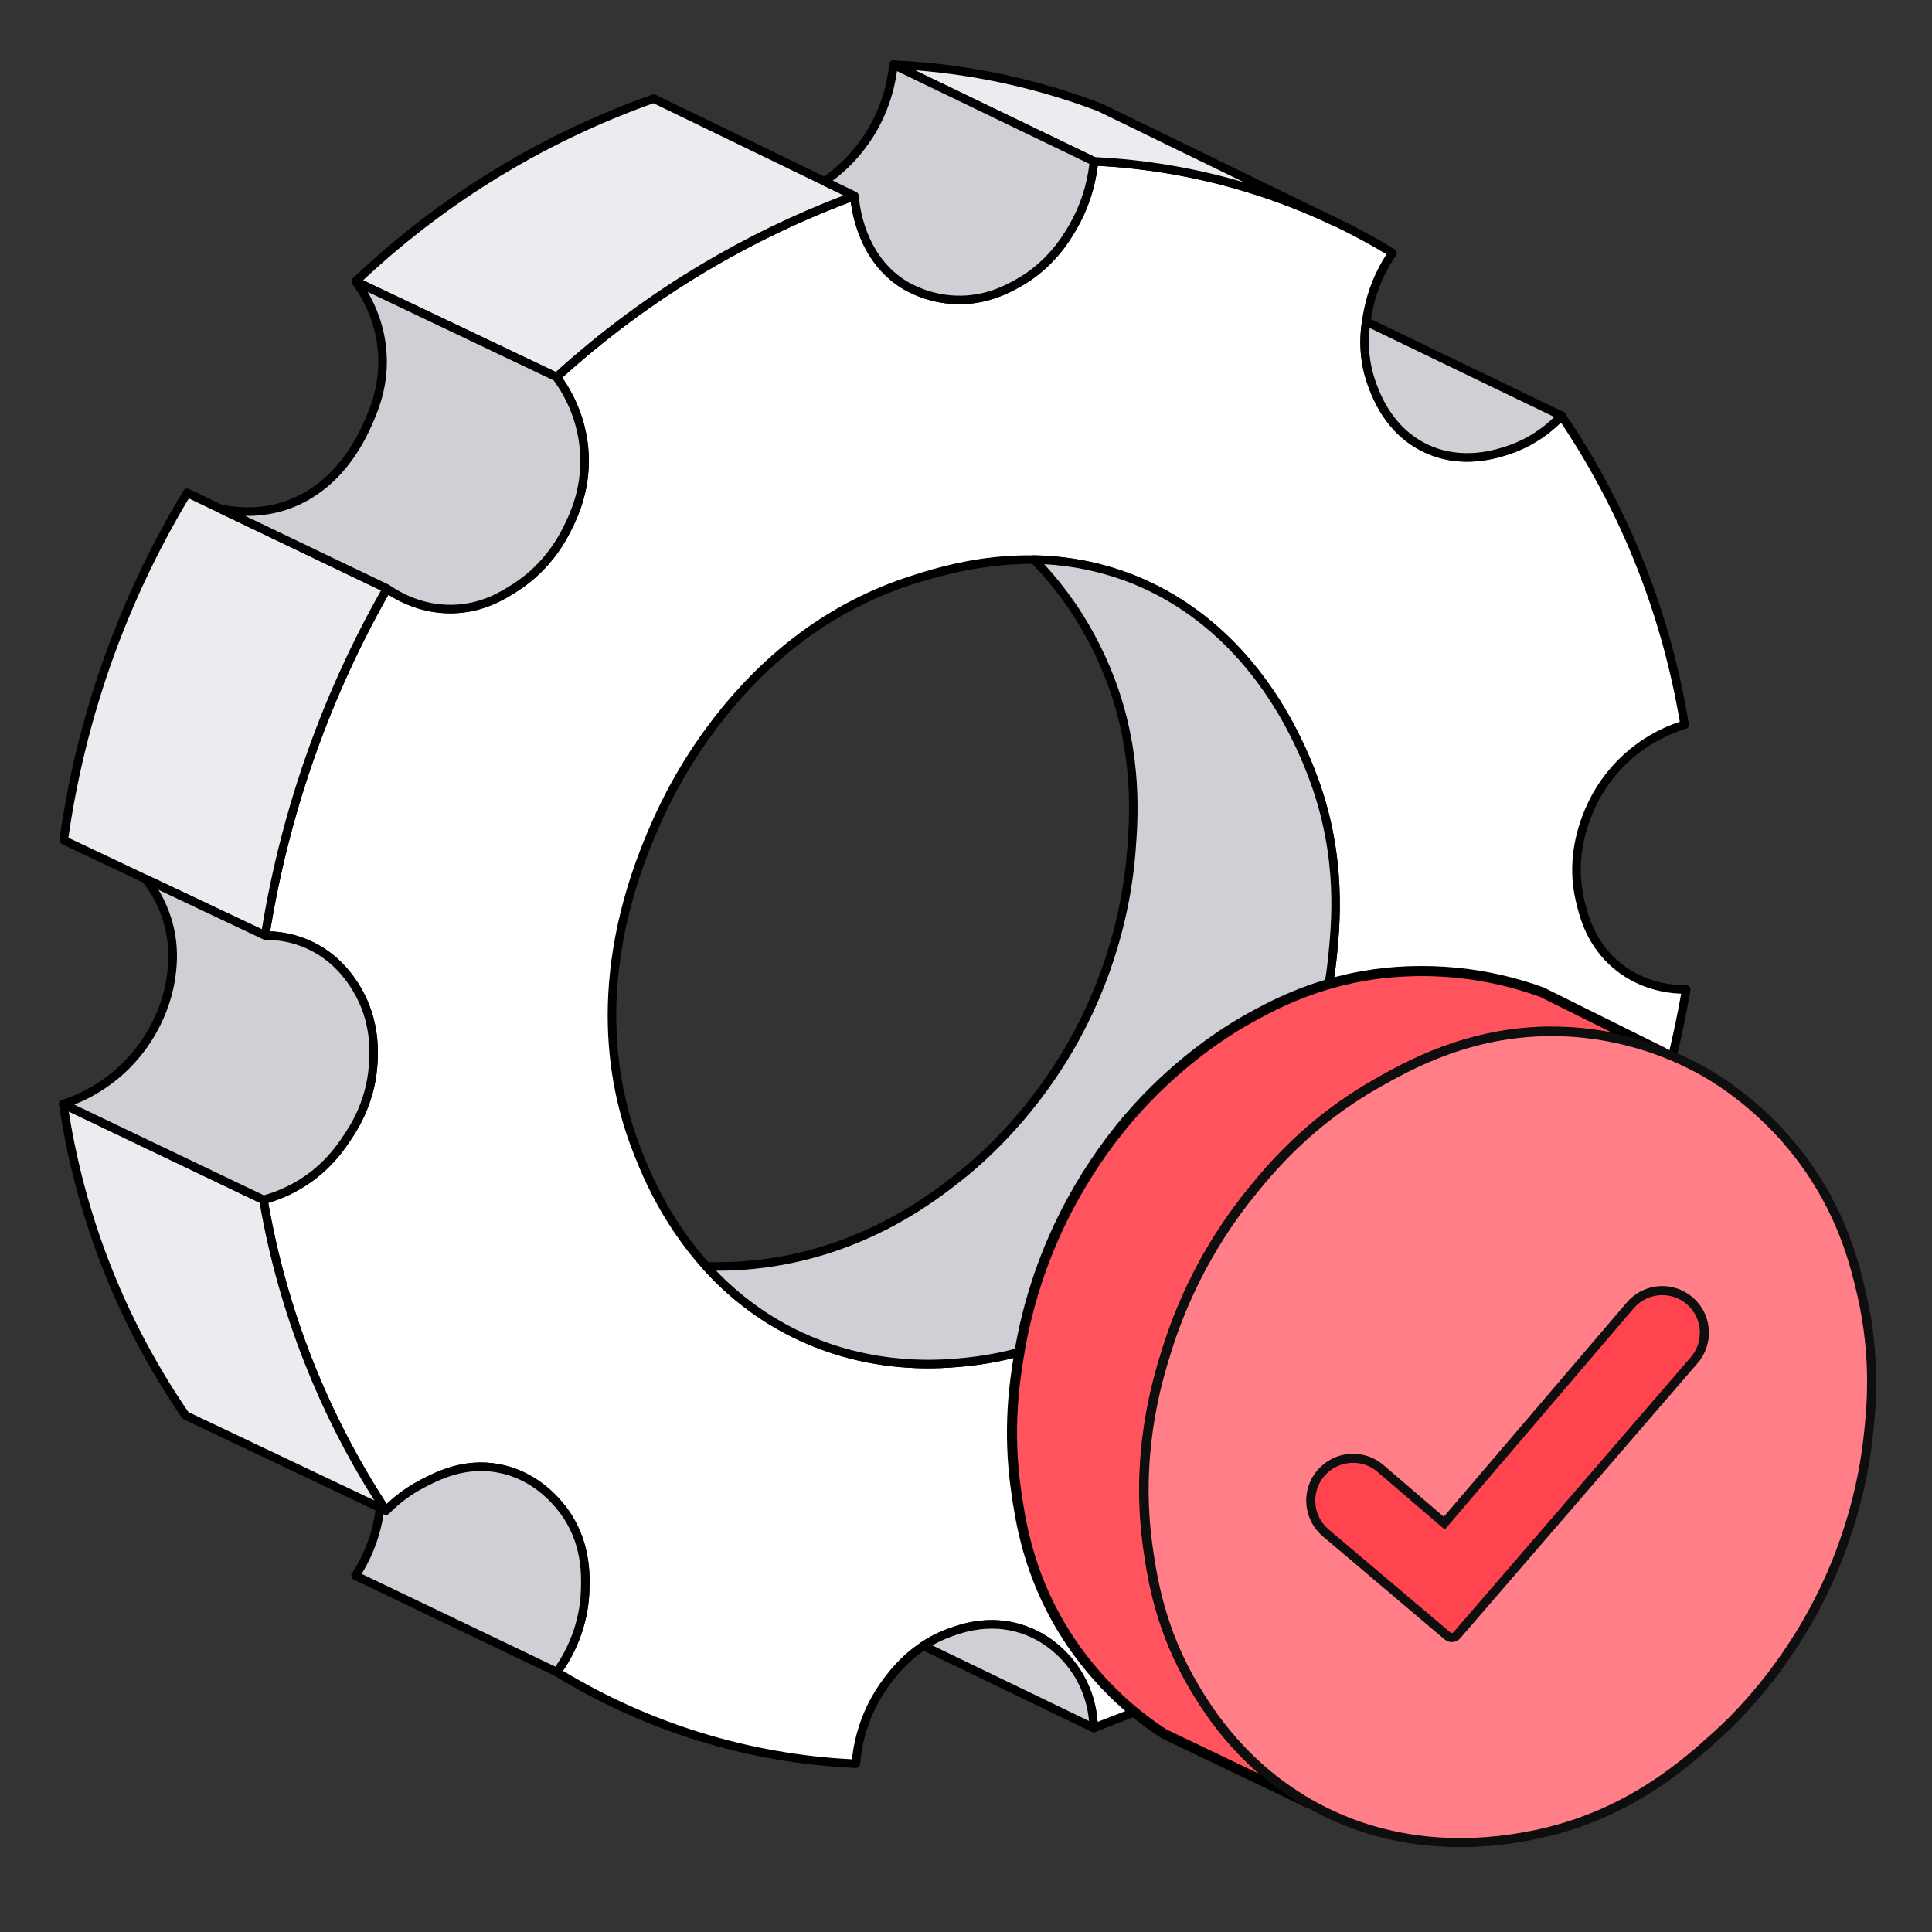 <svg width="128" height="128" viewBox="0 0 128 128" fill="none" xmlns="http://www.w3.org/2000/svg">
<rect x="0" y="0" width="128" height="128" fill="#333333" stroke="none"/>
<g id="illustration / deriv / light / settings-success">
<g id="vector">
<g id="Group 2414">
<g id="Group">
<path id="Vector" d="M20.063 78.345C21.631 77.345 22.477 76.14 22.876 75.561C23.399 74.8 24.515 73.133 24.713 70.682C24.784 69.802 24.93 67.625 23.594 65.458C23.246 64.893 22.299 63.402 20.38 62.559C19.235 62.057 18.196 61.98 17.566 61.985C18.112 58.522 19.043 54.367 20.667 49.815C22.195 45.528 23.973 41.91 25.64 38.995C26.219 39.403 27.782 40.384 29.945 40.352C31.945 40.322 33.33 39.442 34.099 38.953C36.355 37.52 37.342 35.53 37.694 34.799C38.046 34.066 38.796 32.457 38.728 30.257C38.645 27.607 37.424 25.727 36.877 24.983C39.359 22.719 42.611 20.133 46.693 17.708C50.313 15.556 53.718 14.047 56.616 12.979C56.645 13.435 56.937 16.955 59.816 18.805C60.068 18.966 61.394 19.794 63.304 19.867C65.252 19.942 66.663 19.191 67.395 18.791C69.572 17.597 70.629 15.826 71.084 15.046C72.069 13.347 72.378 11.729 72.482 10.691C75.1 10.814 78.472 11.219 82.256 12.327C86.503 13.572 89.865 15.295 92.265 16.761C91.757 17.501 91.005 18.798 90.651 20.572C90.477 21.443 90.156 23.159 90.803 25.157C91.036 25.88 91.89 28.525 94.548 29.742C96.925 30.833 99.196 30.069 99.972 29.808C101.746 29.211 102.894 28.15 103.46 27.547C105.178 30.076 107.136 33.448 108.777 37.643C110.31 41.564 111.147 45.132 111.618 48.019C110.844 48.255 109.699 48.706 108.518 49.59C106.499 51.102 105.599 52.975 105.268 53.767C104.945 54.539 104.027 56.824 104.686 59.644C104.908 60.593 105.371 62.577 107.226 64.057C109.043 65.505 111.064 65.57 111.726 65.563C111.141 68.931 110.195 72.919 108.625 77.273C107.013 81.743 105.14 85.504 103.395 88.52C102.835 88.108 101.623 87.34 99.918 87.175C97.937 86.981 96.459 87.716 95.695 88.108C93.634 89.166 92.588 90.76 92.136 91.466C91.227 92.889 90.865 94.24 90.705 95.078C88.139 100.178 85.575 105.279 83.01 110.38C79.493 111.751 75.977 113.121 72.463 114.492C72.448 113.827 72.328 112.321 71.344 110.789C70.943 110.167 69.777 108.57 67.598 107.905C65.522 107.271 63.782 107.866 62.949 108.164C60.538 109.027 59.238 110.759 58.665 111.543C57.125 113.655 56.794 115.816 56.706 116.86C53.992 116.739 50.381 116.312 46.309 115.052C42.339 113.823 39.182 112.189 36.902 110.79C37.489 109.972 38.696 108.037 38.775 105.345C38.804 104.355 38.868 102.183 37.376 100.136C37.034 99.666 35.612 97.778 33.049 97.294C30.765 96.863 28.951 97.806 27.99 98.306C26.876 98.886 26.082 99.582 25.579 100.092C23.915 97.567 22.051 94.273 20.456 90.234C18.855 86.179 17.966 82.487 17.456 79.5C18.114 79.323 19.06 78.995 20.068 78.352L20.063 78.345ZM42.191 76.192C42.966 78.179 45.568 84.845 52.609 88.333C57.644 90.827 62.341 90.405 64.061 90.227C71.832 89.426 76.795 84.707 78.957 82.65C86.746 75.242 88.007 66.001 88.257 63.621C88.517 61.152 88.929 56.766 87.052 51.653C86.414 49.914 83.295 41.42 74.653 38.22C68.28 35.861 62.553 37.734 60.275 38.479C49.029 42.155 44.336 52.599 43.485 54.494C42.437 56.828 38.261 66.119 42.193 76.192H42.191Z" fill="white"/>
<path id="Vector_2" d="M56.699 117.137C56.845 117.137 56.969 117.025 56.981 116.878C57.091 115.558 57.511 113.59 58.886 111.704C59.371 111.039 60.658 109.274 63.036 108.424C63.767 108.163 65.478 107.55 67.508 108.17C69.47 108.768 70.6 110.16 71.098 110.936C71.952 112.266 72.154 113.604 72.173 114.492C72.174 114.584 72.222 114.67 72.299 114.721C72.375 114.772 72.472 114.783 72.559 114.749L83.106 110.638C83.171 110.612 83.225 110.564 83.256 110.502L90.951 95.2C90.963 95.176 90.971 95.152 90.977 95.126C91.217 93.865 91.685 92.684 92.369 91.613C92.756 91.008 93.783 89.4 95.818 88.354C96.508 87.999 97.945 87.262 99.885 87.452C101.385 87.599 102.528 88.236 103.221 88.743C103.286 88.791 103.368 88.808 103.446 88.791C103.525 88.774 103.593 88.726 103.633 88.656C105.71 85.064 107.478 81.266 108.884 77.363C110.258 73.553 111.306 69.597 111.996 65.606C112.01 65.523 111.987 65.439 111.932 65.374C111.878 65.31 111.802 65.272 111.714 65.275C110.795 65.283 108.999 65.109 107.395 63.829C105.617 62.41 105.169 60.494 104.954 59.573C104.522 57.723 104.712 55.804 105.521 53.87C105.99 52.747 106.92 51.131 108.679 49.811C109.584 49.132 110.598 48.619 111.692 48.284C111.828 48.243 111.911 48.107 111.888 47.968C111.307 44.405 110.345 40.895 109.031 37.536C107.637 33.97 105.838 30.555 103.685 27.385C103.637 27.314 103.559 27.269 103.473 27.262C103.388 27.255 103.303 27.287 103.244 27.351C102.305 28.355 101.139 29.11 99.873 29.536C99.146 29.781 96.933 30.526 94.657 29.482C92.968 28.709 91.759 27.224 91.063 25.068C90.427 23.099 90.76 21.429 90.92 20.626C91.185 19.297 91.714 18.051 92.49 16.92C92.534 16.856 92.55 16.777 92.534 16.701C92.519 16.624 92.472 16.559 92.405 16.518C89.255 14.593 85.865 13.091 82.328 12.054C79.131 11.118 75.822 10.564 72.49 10.407C72.337 10.398 72.21 10.511 72.195 10.661C72.043 12.182 71.584 13.609 70.833 14.903C70.443 15.576 69.406 17.363 67.254 18.542C66.593 18.904 65.22 19.658 63.31 19.583C61.571 19.515 60.31 18.787 59.965 18.566C57.282 16.842 56.937 13.593 56.895 12.96C56.889 12.87 56.841 12.79 56.766 12.742C56.691 12.694 56.598 12.682 56.514 12.713C53.06 13.986 49.705 15.585 46.544 17.464C43.027 19.555 39.709 22.015 36.682 24.774C36.574 24.872 36.559 25.034 36.645 25.15C37.424 26.211 38.369 27.959 38.441 30.266C38.509 32.441 37.757 34.008 37.436 34.676C37.124 35.324 36.177 37.295 33.944 38.714C33.163 39.21 31.857 40.041 29.936 40.069C27.99 40.096 26.509 39.264 25.798 38.764C25.733 38.718 25.651 38.701 25.573 38.718C25.495 38.735 25.429 38.785 25.389 38.854C23.413 42.314 21.733 45.97 20.397 49.719C18.985 53.677 17.938 57.788 17.284 61.939C17.271 62.022 17.295 62.105 17.349 62.169C17.402 62.231 17.48 62.268 17.564 62.268C17.575 62.268 17.593 62.268 17.609 62.268C18.54 62.268 19.432 62.453 20.262 62.818C22.139 63.642 23.05 65.12 23.35 65.606C24.664 67.738 24.493 69.86 24.428 70.658C24.231 73.083 23.116 74.706 22.64 75.4C22.288 75.913 21.462 77.116 19.909 78.106C19.129 78.602 18.276 78.977 17.375 79.219C17.234 79.257 17.145 79.396 17.17 79.54C17.798 83.224 18.814 86.855 20.186 90.33C21.553 93.795 23.286 97.129 25.336 100.241C25.382 100.311 25.459 100.358 25.545 100.367C25.628 100.375 25.715 100.344 25.774 100.283C26.466 99.58 27.253 98.996 28.113 98.549C29.053 98.061 30.801 97.152 32.989 97.565C35.168 97.976 36.525 99.451 37.14 100.294C38.576 102.263 38.515 104.334 38.485 105.328C38.416 107.697 37.457 109.512 36.665 110.618C36.62 110.682 36.602 110.762 36.618 110.839C36.634 110.915 36.68 110.983 36.747 111.024C39.71 112.843 42.897 114.287 46.218 115.315C49.612 116.366 53.134 116.978 56.685 117.135C56.69 117.135 56.694 117.135 56.698 117.135L56.699 117.137ZM65.701 107.334C64.403 107.334 63.381 107.7 62.846 107.891C60.305 108.801 58.943 110.667 58.429 111.37C57.069 113.236 56.593 115.177 56.443 116.558C53.032 116.384 49.649 115.785 46.386 114.775C43.205 113.79 40.15 112.418 37.298 110.697C38.096 109.512 38.981 107.685 39.051 105.345C39.079 104.369 39.147 102.086 37.597 99.961C36.932 99.05 35.465 97.456 33.093 97.007C30.713 96.558 28.852 97.526 27.852 98.046C27.04 98.467 26.29 99.003 25.62 99.64C23.674 96.643 22.023 93.443 20.712 90.121C19.385 86.76 18.397 83.254 17.771 79.694C18.637 79.438 19.457 79.063 20.213 78.581C21.863 77.529 22.735 76.26 23.107 75.718C23.565 75.051 24.784 73.278 24.992 70.701C25.054 69.933 25.242 67.597 23.832 65.307C23.51 64.784 22.529 63.193 20.49 62.297C19.672 61.938 18.8 61.739 17.895 61.705C18.547 57.696 19.568 53.729 20.93 49.907C22.223 46.284 23.836 42.749 25.732 39.397C26.57 39.936 28.054 40.659 29.945 40.632C32.026 40.601 33.471 39.681 34.248 39.189C36.617 37.683 37.617 35.602 37.946 34.919C38.256 34.274 39.079 32.56 39.007 30.246C38.935 27.939 38.044 26.161 37.249 25.021C40.196 22.355 43.42 19.976 46.833 17.948C49.859 16.149 53.066 14.61 56.366 13.37C56.506 14.518 57.108 17.402 59.658 19.04C60.139 19.35 61.456 20.075 63.288 20.146C65.353 20.227 66.819 19.422 67.525 19.036C69.815 17.78 70.91 15.895 71.321 15.184C72.069 13.896 72.542 12.484 72.727 10.982C75.925 11.152 79.1 11.694 82.168 12.595C85.563 13.591 88.821 15.02 91.858 16.846C91.128 17.974 90.626 19.206 90.366 20.512C90.209 21.296 89.843 23.132 90.524 25.239C91.271 27.552 92.582 29.151 94.421 29.994C96.9 31.131 99.274 30.332 100.053 30.071C101.298 29.652 102.452 28.935 103.411 27.989C105.454 31.042 107.167 34.321 108.504 37.741C109.774 40.988 110.71 44.377 111.29 47.818C110.224 48.172 109.232 48.69 108.34 49.359C106.477 50.755 105.494 52.465 104.998 53.651C104.143 55.698 103.942 57.733 104.402 59.7C104.631 60.684 105.109 62.729 107.041 64.27C108.601 65.515 110.321 65.796 111.381 65.835C110.695 69.683 109.676 73.495 108.351 77.171C106.99 80.944 105.29 84.622 103.296 88.105C102.534 87.595 101.392 87.029 99.938 86.888C97.834 86.683 96.24 87.501 95.559 87.851C93.388 88.965 92.301 90.668 91.892 91.308C91.176 92.428 90.684 93.662 90.428 94.981L82.799 110.15L72.719 114.079C72.649 113.141 72.379 111.882 71.573 110.629C71.033 109.788 69.806 108.279 67.672 107.628C66.969 107.413 66.304 107.334 65.699 107.334H65.701ZM61.498 90.656C62.657 90.656 63.558 90.562 64.091 90.508C71.958 89.698 77 84.903 79.153 82.855C86.538 75.83 88.176 67.085 88.538 63.651C88.772 61.439 89.255 56.835 87.318 51.555C84.865 44.876 80.403 40.048 74.751 37.956C68.286 35.563 62.401 37.486 60.186 38.211C55.391 39.778 51.212 42.727 47.761 46.977C45.052 50.313 43.677 53.373 43.225 54.378C38.867 64.075 40.114 71.649 41.928 76.295C42.332 77.331 43.172 79.483 44.819 81.861C46.865 84.818 49.445 87.081 52.485 88.586C55.938 90.298 59.22 90.656 61.498 90.656ZM68.351 37.355C71.499 37.355 73.532 38.107 74.555 38.486C80.048 40.52 84.391 45.23 86.786 51.75C88.678 56.907 88.205 61.422 87.975 63.591C87.621 66.963 86.012 75.549 78.762 82.445C76.651 84.454 71.707 89.155 64.033 89.945C62.491 90.104 57.8 90.588 52.736 88.079C49.783 86.616 47.277 84.415 45.284 81.538C43.676 79.215 42.851 77.104 42.455 76.089C40.682 71.543 39.465 64.127 43.741 54.61C44.185 53.621 45.537 50.612 48.199 47.333C51.579 43.169 55.671 40.281 60.36 38.748C63.559 37.701 66.213 37.355 68.35 37.355H68.351Z" fill="black"/>
</g>
<g id="Group_2">
<path id="Vector_3" d="M46.787 83.895C48.268 85.537 50.173 87.126 52.61 88.332C57.645 90.827 62.343 90.404 64.062 90.227C71.833 89.427 76.796 84.706 78.957 82.649C86.746 75.242 88.006 66 88.257 63.62C88.516 61.152 88.929 56.766 87.052 51.653C86.412 49.915 83.295 41.419 74.652 38.221C72.489 37.422 70.404 37.108 68.499 37.071C69.294 37.884 70.146 38.877 70.97 40.074C71.441 40.755 72.694 42.651 73.66 45.283C75.396 50.011 75.121 54.168 74.952 56.368C74.789 58.5 74.185 63.404 71.228 68.79C68.347 74.04 64.703 77.058 63.565 77.959C61.802 79.352 57.552 82.631 51.21 83.621C49.387 83.904 47.848 83.929 46.786 83.897L46.787 83.895Z" fill="#CED0D6"/>
<path id="Vector_4" d="M61.501 90.656C62.659 90.656 63.559 90.564 64.092 90.509C71.959 89.698 77.001 84.902 79.153 82.854C86.542 75.828 88.179 67.084 88.539 63.65C88.771 61.437 89.255 56.831 87.319 51.556C84.863 44.874 80.401 40.045 74.752 37.955C72.769 37.222 70.667 36.829 68.507 36.788C68.394 36.785 68.288 36.853 68.243 36.959C68.198 37.065 68.22 37.187 68.301 37.269C69.192 38.181 70.014 39.178 70.742 40.234C71.8 41.764 72.744 43.591 73.4 45.379C75.151 50.151 74.83 54.335 74.674 56.346C74.448 59.306 73.623 63.845 70.986 68.653C68.386 73.388 65.114 76.376 63.395 77.737C61.802 78.997 57.57 82.342 51.172 83.341C49.726 83.566 48.255 83.658 46.798 83.614C46.679 83.611 46.58 83.675 46.532 83.778C46.484 83.881 46.503 84.001 46.579 84.086C48.283 85.976 50.27 87.491 52.487 88.587C55.942 90.298 59.224 90.657 61.504 90.657L61.501 90.656ZM69.182 37.378C71.038 37.48 72.841 37.852 74.554 38.484C80.045 40.517 84.388 45.226 86.784 51.747C88.677 56.902 88.22 61.253 87.974 63.591C87.62 66.961 86.012 75.548 78.76 82.444C76.649 84.453 71.705 89.155 64.031 89.946C62.489 90.105 57.796 90.587 52.733 88.079C50.773 87.109 48.996 85.802 47.445 84.189C48.719 84.194 49.993 84.095 51.254 83.9C57.799 82.878 62.116 79.466 63.741 78.181C65.493 76.794 68.83 73.747 71.478 68.926C74.165 64.03 75.004 59.407 75.236 56.39C75.393 54.339 75.721 50.072 73.927 45.184C73.066 42.836 71.971 41.021 71.205 39.913C70.591 39.023 69.912 38.173 69.182 37.379V37.378Z" fill="black"/>
</g>
<g id="Group_3">
<path id="Vector_5" d="M61.178 109.043C64.938 110.858 68.698 112.673 72.458 114.487C72.444 113.823 72.322 112.316 71.339 110.786C70.937 110.162 69.772 108.567 67.592 107.901C65.517 107.268 63.776 107.861 62.943 108.159C62.271 108.398 61.686 108.707 61.178 109.043Z" fill="#CED0D6"/>
<path id="Vector_6" d="M72.457 114.768C72.511 114.768 72.563 114.753 72.61 114.723C72.692 114.669 72.742 114.577 72.74 114.48C72.72 113.519 72.503 112.072 71.576 110.631C71.036 109.79 69.81 108.282 67.675 107.628C65.462 106.954 63.63 107.611 62.848 107.891C62.207 108.119 61.592 108.428 61.022 108.807C60.937 108.863 60.889 108.961 60.896 109.061C60.903 109.163 60.964 109.252 61.056 109.297L72.336 114.741C72.375 114.76 72.416 114.77 72.459 114.77L72.457 114.768ZM65.704 107.9C66.26 107.9 66.868 107.974 67.51 108.169C69.472 108.768 70.602 110.16 71.101 110.935C71.817 112.048 72.074 113.166 72.15 114.021L61.766 109.01C62.173 108.777 62.599 108.58 63.039 108.423C63.538 108.244 64.497 107.9 65.705 107.9H65.704Z" fill="black"/>
</g>
<g id="Group_4">
<path id="Vector_7" d="M4.191 73.151C4.656 76.315 5.57 80.384 7.434 84.86C8.952 88.502 10.71 91.478 12.293 93.778C16.721 95.881 21.147 97.983 25.575 100.086C23.912 97.561 22.046 94.267 20.452 90.227C18.851 86.17 17.963 82.48 17.454 79.493C13.034 77.378 8.614 75.264 4.193 73.149L4.191 73.151Z" fill="#EBECEF"/>
<path id="Vector_8" d="M25.574 100.369C25.655 100.369 25.733 100.335 25.788 100.271C25.871 100.175 25.881 100.036 25.81 99.93C23.782 96.852 22.068 93.553 20.714 90.123C19.357 86.682 18.352 83.089 17.731 79.444C17.716 79.354 17.658 79.276 17.574 79.236C13.154 77.122 8.735 75.007 4.313 72.893C4.218 72.848 4.107 72.859 4.023 72.92C3.938 72.982 3.896 73.085 3.911 73.189C4.507 77.236 5.604 81.198 7.173 84.966C8.481 88.106 10.125 91.124 12.06 93.936C12.088 93.977 12.126 94.01 12.171 94.031L25.454 100.339C25.494 100.357 25.535 100.366 25.576 100.366L25.574 100.369ZM17.198 79.685C17.828 83.318 18.833 86.898 20.188 90.331C21.434 93.488 22.983 96.536 24.798 99.404L12.483 93.555C10.589 90.793 8.979 87.832 7.696 84.751C6.213 81.191 5.156 77.453 4.552 73.635C8.767 75.651 12.983 77.668 17.198 79.685Z" fill="black"/>
</g>
<g id="Group_5">
<path id="Vector_9" d="M4.22 55.669C8.669 57.775 13.116 59.879 17.566 61.983C18.112 58.522 19.042 54.365 20.666 49.814C22.194 45.528 23.973 41.909 25.638 38.994C21.225 36.879 16.812 34.765 12.4 32.65C10.623 35.587 8.655 39.398 7.033 44.045C5.502 48.423 4.675 52.402 4.22 55.668V55.669Z" fill="#EBECEF"/>
<path id="Vector_10" d="M17.566 62.268C17.611 62.268 17.657 62.256 17.698 62.235C17.777 62.194 17.83 62.118 17.845 62.029C18.495 57.907 19.533 53.83 20.931 49.91C22.255 46.195 23.921 42.57 25.883 39.136C25.922 39.068 25.931 38.986 25.907 38.911C25.883 38.836 25.83 38.773 25.759 38.74L25.229 38.485C20.993 36.455 16.757 34.424 12.521 32.396C12.389 32.334 12.232 32.38 12.156 32.505C9.969 36.117 8.155 39.969 6.764 43.953C5.443 47.732 4.491 51.661 3.938 55.63C3.921 55.753 3.985 55.872 4.097 55.924C8.546 58.03 12.993 60.135 17.443 62.238C17.481 62.256 17.522 62.265 17.564 62.265L17.566 62.268ZM25.242 39.12C23.329 42.505 21.7 46.069 20.399 49.721C19.031 53.554 18.004 57.538 17.347 61.568C13.074 59.546 8.802 57.525 4.53 55.504C5.083 51.643 6.015 47.82 7.3 44.141C8.651 40.276 10.402 36.535 12.509 33.02C16.668 35.011 20.826 37.004 24.986 38.997L25.243 39.12H25.242Z" fill="black"/>
</g>
<g id="Group_6">
<path id="Vector_11" d="M23.565 18.647C28.002 20.759 32.439 22.871 36.874 24.982C39.357 22.718 42.608 20.133 46.69 17.707C50.311 15.556 53.717 14.048 56.613 12.979C52.179 10.832 47.745 8.683 43.311 6.535C40.502 7.528 37.177 8.956 33.638 11.042C29.354 13.567 26.023 16.307 23.564 18.647H23.565Z" fill="#EBECEF"/>
<path id="Vector_12" d="M36.875 25.265C36.944 25.265 37.012 25.24 37.066 25.192C40.063 22.458 43.35 20.022 46.836 17.95C49.966 16.09 53.289 14.507 56.713 13.244C56.819 13.205 56.892 13.106 56.898 12.993C56.904 12.88 56.842 12.773 56.738 12.724C52.304 10.577 47.87 8.428 43.436 6.28C43.368 6.247 43.289 6.243 43.218 6.267C39.843 7.46 36.572 8.984 33.496 10.797C29.848 12.947 26.442 15.519 23.37 18.442C23.302 18.506 23.271 18.599 23.285 18.691C23.3 18.783 23.359 18.862 23.444 18.902L25.169 19.724C29.031 21.561 32.892 23.4 36.753 25.237C36.791 25.255 36.834 25.264 36.875 25.264V25.265ZM55.897 12.944C52.659 14.179 49.516 15.698 46.546 17.462C43.081 19.521 39.811 21.937 36.824 24.644C33.021 22.834 29.216 21.023 25.411 19.212L24.058 18.568C27.019 15.792 30.289 13.342 33.782 11.284C36.793 9.509 39.992 8.014 43.293 6.839C47.494 8.874 51.695 10.909 55.895 12.943L55.897 12.944Z" fill="black"/>
</g>
<g id="Group_7">
<path id="Vector_13" d="M59.194 4.281C63.622 6.417 68.048 8.553 72.476 10.688C75.094 10.81 78.466 11.216 82.248 12.325C84.591 13.012 86.665 13.844 88.457 14.7C83.262 12.172 78.068 9.643 72.875 7.117C71.313 6.52 69.54 5.946 67.568 5.471C64.437 4.711 61.591 4.39 59.194 4.283V4.281Z" fill="#EBECEF"/>
<path id="Vector_14" d="M88.457 14.983C88.562 14.983 88.664 14.924 88.712 14.823C88.78 14.683 88.721 14.513 88.581 14.445L85.013 12.71C81.008 10.761 77.002 8.812 72.997 6.863C72.99 6.859 72.981 6.856 72.974 6.853C71.233 6.188 69.437 5.631 67.634 5.196C64.884 4.529 62.048 4.126 59.205 4C59.072 3.993 58.951 4.084 58.918 4.214C58.886 4.344 58.948 4.48 59.07 4.538L72.352 10.945C72.386 10.962 72.424 10.97 72.462 10.973C75.745 11.126 79.01 11.673 82.168 12.598C84.282 13.219 86.357 14.013 88.335 14.956C88.374 14.975 88.415 14.984 88.456 14.984L88.457 14.983ZM72.762 7.378C75.991 8.948 79.219 10.519 82.448 12.091C82.408 12.079 82.369 12.067 82.329 12.055C79.147 11.123 75.855 10.57 72.549 10.41L60.614 4.652C62.939 4.832 65.25 5.198 67.504 5.746C69.279 6.174 71.049 6.723 72.764 7.378H72.762Z" fill="black"/>
</g>
<g id="Group_8">
<path id="Vector_15" d="M90.797 25.156C91.03 25.878 91.886 28.522 94.542 29.741C96.921 30.831 99.191 30.068 99.967 29.806C101.742 29.208 102.891 28.148 103.454 27.544C99.141 25.465 94.829 23.385 90.517 21.306H90.515C90.376 22.255 90.302 23.622 90.797 25.156Z" fill="#CED0D6"/>
<path id="Vector_16" d="M97.2 30.59C98.518 30.59 99.582 30.233 100.055 30.074C101.413 29.617 102.659 28.808 103.661 27.738C103.721 27.673 103.748 27.581 103.731 27.493C103.714 27.404 103.658 27.329 103.576 27.291L90.638 21.052C90.529 21 90.401 21.022 90.316 21.107C90.273 21.149 90.244 21.207 90.234 21.267C90.026 22.688 90.121 23.988 90.527 25.243C91.273 27.554 92.583 29.155 94.423 29.998C95.395 30.443 96.35 30.592 97.2 30.592V30.59ZM102.976 27.627C102.303 28.284 101.275 29.066 99.876 29.537C99.147 29.781 96.934 30.525 94.659 29.482C92.971 28.706 91.761 27.221 91.066 25.067C90.723 24.009 90.619 22.915 90.746 21.729L102.976 27.627Z" fill="black"/>
</g>
<g id="Group_9">
<path id="Vector_17" d="M23.551 104.391C27.999 106.522 32.447 108.652 36.895 110.784C37.482 109.965 38.69 108.03 38.769 105.337C38.798 104.347 38.863 102.174 37.369 100.128C37.026 99.658 35.605 97.77 33.043 97.286C30.76 96.856 28.944 97.798 27.985 98.299C26.87 98.879 26.075 99.575 25.575 100.085C25.445 100.023 25.314 99.962 25.184 99.898C25.112 100.511 24.968 101.28 24.671 102.129C24.337 103.079 23.914 103.835 23.552 104.389L23.551 104.391Z" fill="#CED0D6"/>
<path id="Vector_18" d="M36.896 111.066C36.985 111.066 37.071 111.024 37.126 110.949C37.965 109.779 38.979 107.859 39.053 105.347C39.081 104.371 39.149 102.087 37.599 99.964C36.45 98.391 34.85 97.343 33.095 97.01C30.709 96.561 28.852 97.529 27.855 98.05C26.999 98.494 26.213 99.066 25.517 99.747C25.511 99.744 25.507 99.742 25.502 99.74C25.436 99.709 25.373 99.679 25.308 99.648C25.226 99.609 25.128 99.611 25.049 99.655C24.968 99.699 24.915 99.78 24.905 99.87C24.818 100.61 24.65 101.34 24.405 102.04C24.135 102.808 23.769 103.548 23.316 104.238C23.271 104.306 23.258 104.391 23.281 104.468C23.304 104.548 23.357 104.613 23.431 104.648C25.654 105.714 27.879 106.779 30.102 107.845C32.327 108.91 34.551 109.975 36.774 111.041C36.814 111.059 36.855 111.069 36.896 111.069V111.066ZM31.872 97.46C32.23 97.46 32.603 97.491 32.991 97.565C35.167 97.976 36.525 99.453 37.142 100.296C38.577 102.263 38.517 104.334 38.487 105.328C38.42 107.564 37.563 109.307 36.801 110.424C34.65 109.393 32.497 108.362 30.346 107.331C28.217 106.311 26.088 105.292 23.961 104.272C24.36 103.623 24.687 102.935 24.937 102.224C25.154 101.607 25.312 100.969 25.412 100.321C25.425 100.327 25.439 100.334 25.452 100.34C25.561 100.392 25.692 100.37 25.777 100.283C26.468 99.58 27.254 98.998 28.117 98.549C28.889 98.146 30.207 97.459 31.873 97.459L31.872 97.46Z" fill="black"/>
</g>
<g id="Group_10">
<path id="Vector_19" d="M4.192 73.15C8.612 75.263 13.032 77.377 17.453 79.493C18.111 79.317 19.055 78.987 20.065 78.345C21.634 77.345 22.48 76.14 22.877 75.561C23.4 74.8 24.516 73.133 24.714 70.682C24.785 69.802 24.931 67.625 23.596 65.459C23.246 64.893 22.3 63.403 20.382 62.56C19.238 62.057 18.197 61.982 17.569 61.986C14.934 60.74 12.299 59.493 9.664 58.248C10.085 58.78 10.662 59.643 11.046 60.825C11.655 62.706 11.411 64.286 11.284 65.044C11.194 65.572 10.773 67.825 8.937 69.973C7.197 72.01 5.142 72.839 4.193 73.153L4.192 73.15Z" fill="#CED0D6"/>
<path id="Vector_20" d="M17.453 79.776C17.477 79.776 17.502 79.773 17.526 79.766C18.482 79.508 19.387 79.111 20.216 78.583C21.866 77.533 22.737 76.263 23.109 75.721C23.567 75.053 24.786 73.279 24.994 70.704C25.055 69.934 25.242 67.594 23.834 65.309C23.512 64.786 22.529 63.195 20.494 62.3C19.598 61.907 18.635 61.704 17.63 61.702L9.783 57.99C9.664 57.934 9.522 57.968 9.44 58.069C9.358 58.173 9.358 58.318 9.44 58.422C10.034 59.173 10.483 60.01 10.774 60.909C11.375 62.762 11.113 64.326 11.002 64.994C10.869 65.788 10.379 67.844 8.719 69.786C7.179 71.589 5.357 72.465 4.101 72.881C3.992 72.918 3.914 73.016 3.907 73.131C3.9 73.246 3.964 73.355 4.067 73.404C8.487 75.517 12.907 77.632 17.328 79.748C17.366 79.766 17.409 79.776 17.45 79.776H17.453ZM17.604 62.267C18.54 62.267 19.436 62.453 20.267 62.819C22.143 63.643 23.055 65.121 23.355 65.607C24.666 67.734 24.496 69.86 24.433 70.659C24.236 73.083 23.12 74.707 22.645 75.4C22.293 75.913 21.465 77.117 19.914 78.105C19.161 78.583 18.344 78.948 17.481 79.192C13.294 77.189 9.108 75.186 4.921 73.183C6.182 72.677 7.773 71.769 9.152 70.154C10.904 68.103 11.422 65.928 11.562 65.088C11.681 64.379 11.958 62.718 11.314 60.734C11.112 60.109 10.839 59.513 10.5 58.953L17.447 62.239C17.485 62.257 17.523 62.264 17.569 62.266C17.58 62.266 17.593 62.266 17.604 62.266V62.267Z" fill="black"/>
</g>
<g id="Group_11">
<path id="Vector_21" d="M14.601 33.708C18.279 35.469 21.958 37.232 25.637 38.996C26.217 39.403 27.78 40.385 29.941 40.351C31.941 40.32 33.325 39.44 34.096 38.952C36.351 37.519 37.34 35.529 37.692 34.797C38.042 34.066 38.794 32.455 38.724 30.255C38.642 27.603 37.42 25.725 36.873 24.981C32.437 22.869 28 20.758 23.563 18.646C24.077 19.34 25.121 20.949 25.314 23.238C25.493 25.343 24.859 26.913 24.511 27.745C24.135 28.647 22.558 32.416 18.685 33.571C17.026 34.064 15.54 33.903 14.602 33.708H14.601Z" fill="#CED0D6"/>
<path id="Vector_22" d="M29.835 40.635C29.872 40.635 29.909 40.635 29.947 40.635C32.023 40.604 33.469 39.687 34.245 39.195C36.617 37.687 37.619 35.605 37.948 34.921C38.288 34.212 39.082 32.554 39.009 30.246C38.932 27.794 37.931 25.938 37.102 24.814C37.074 24.776 37.039 24.746 36.996 24.726C33.136 22.887 29.275 21.05 25.413 19.213L23.687 18.391C23.57 18.334 23.43 18.367 23.348 18.466C23.265 18.566 23.261 18.709 23.339 18.814C24.019 19.732 24.865 21.248 25.035 23.262C25.212 25.343 24.564 26.89 24.253 27.635C22.684 31.393 20.317 32.789 18.607 33.3C17.358 33.672 16.031 33.716 14.662 33.431C14.522 33.402 14.382 33.482 14.336 33.618C14.291 33.754 14.354 33.902 14.482 33.963C16.751 35.05 19.021 36.137 21.29 37.225L25.497 39.242C26.258 39.773 27.808 40.636 29.838 40.636L29.835 40.635ZM36.688 25.207C37.46 26.272 38.372 27.999 38.443 30.265C38.512 32.434 37.76 34.006 37.439 34.676C37.128 35.324 36.177 37.297 33.947 38.714C33.163 39.211 31.856 40.039 29.94 40.068C28.002 40.1 26.514 39.263 25.803 38.764C25.79 38.755 25.776 38.747 25.762 38.74L21.533 36.713C19.77 35.868 18.008 35.023 16.244 34.178C17.107 34.195 17.953 34.082 18.766 33.84C20.594 33.296 23.12 31.815 24.773 27.852C25.101 27.067 25.786 25.432 25.598 23.214C25.462 21.61 24.924 20.302 24.36 19.337L25.171 19.723C29.011 21.551 32.851 23.378 36.689 25.207H36.688Z" fill="black"/>
</g>
<g id="Group_12">
<path id="Vector_23" d="M54.627 12.016C55.289 12.336 55.953 12.658 56.614 12.978C56.645 13.433 56.935 16.955 59.815 18.804C60.067 18.965 61.394 19.792 63.302 19.866C65.249 19.941 66.661 19.19 67.391 18.789C69.567 17.596 70.627 15.823 71.079 15.044C72.065 13.345 72.373 11.726 72.48 10.688C68.051 8.552 63.626 6.416 59.197 4.281C59.091 5.31 58.739 7.305 57.346 9.31C56.423 10.64 55.373 11.5 54.627 12.013V12.016Z" fill="#CED0D6"/>
<path id="Vector_24" d="M63.566 20.155C65.493 20.155 66.906 19.379 67.527 19.039C69.814 17.785 70.912 15.899 71.323 15.189C72.114 13.827 72.598 12.324 72.76 10.72C72.772 10.601 72.71 10.488 72.602 10.437L59.32 4.03C59.236 3.99 59.14 3.993 59.059 4.037C58.979 4.082 58.925 4.163 58.916 4.255C58.789 5.488 58.372 7.339 57.115 9.153C56.402 10.18 55.512 11.065 54.468 11.785C54.385 11.841 54.34 11.939 54.347 12.039C54.354 12.14 54.414 12.229 54.505 12.273L56.347 13.164C56.437 14.123 56.941 17.295 59.663 19.043C60.144 19.353 61.461 20.079 63.293 20.151C63.386 20.154 63.478 20.157 63.568 20.157L63.566 20.155ZM72.175 10.857C72.002 12.307 71.551 13.667 70.834 14.903C70.444 15.577 69.404 17.363 67.254 18.543C66.595 18.905 65.223 19.659 63.311 19.585C61.571 19.517 60.311 18.789 59.966 18.567C57.284 16.844 56.938 13.594 56.895 12.96C56.888 12.858 56.827 12.769 56.737 12.724L55.177 11.969C56.11 11.264 56.916 10.427 57.578 9.475C58.775 7.75 59.25 5.992 59.43 4.71L72.176 10.858L72.175 10.857Z" fill="black"/>
</g>
</g>
<g id="block">
<g id="Group_13">
<path id="Vector_25" d="M67.333 98.84C67.62 100.814 68.159 104.266 70.415 107.965C72.011 110.581 73.838 112.291 74.635 112.99C75.571 113.811 76.436 114.428 77.103 114.862C80.291 116.389 83.48 117.916 86.672 119.443C82.261 116.895 80.045 113.294 79.17 111.834C76.91 108.058 76.376 104.627 76.088 102.641C75.19 96.446 76.644 91.613 77.314 89.472C78.139 86.836 79.771 82.832 83.057 78.825C84.293 77.318 86.802 74.319 91.111 71.856C93.491 70.496 97.666 68.182 103.403 68.353C106.181 68.436 108.504 69.078 110.191 69.727C107.508 68.395 104.825 67.061 102.144 65.728C100.762 65.226 98.856 64.682 96.54 64.451C93.586 64.153 91.282 64.493 90.324 64.661C86.763 65.286 84.282 66.632 82.776 67.46C81.93 67.929 78.686 69.78 75.421 73.345C74.593 74.25 72.737 76.387 71.01 79.561C68.795 83.634 67.901 87.376 67.507 89.805C67.224 91.548 66.734 94.733 67.333 98.84Z" fill="#FF535E"/>
<path id="Vector_26" d="M86.67 119.776C86.79 119.776 86.905 119.711 86.965 119.598C87.048 119.44 86.991 119.243 86.837 119.155C82.407 116.595 80.183 112.883 79.453 111.662C77.179 107.866 76.682 104.435 76.414 102.592C75.508 96.35 77.048 91.425 77.628 89.57C78.838 85.701 80.751 82.157 83.312 79.036C84.393 77.717 86.923 74.63 91.274 72.145C93.495 70.876 97.63 68.514 103.391 68.686C105.667 68.754 107.914 69.21 110.07 70.036C110.236 70.1 110.422 70.021 110.494 69.86C110.565 69.697 110.495 69.507 110.337 69.427C108.553 68.541 106.768 67.654 104.983 66.768L102.29 65.431C102.279 65.426 102.267 65.421 102.255 65.416C100.424 64.75 98.511 64.314 96.572 64.12C94.448 63.905 92.267 63.98 90.265 64.333C86.589 64.978 84.002 66.404 82.613 67.169C81.106 68.004 78.136 69.887 75.173 73.12C73.495 74.953 71.953 77.125 70.716 79.402C68.958 82.632 67.767 86.115 67.176 89.751C66.918 91.341 66.381 94.648 67 98.888C67.276 100.782 67.792 104.309 70.129 108.138C71.584 110.523 73.261 112.228 74.413 113.239C75.198 113.929 76.042 114.568 76.92 115.142C76.931 115.15 76.945 115.157 76.958 115.163C79.082 116.181 81.206 117.198 83.33 118.214L86.527 119.744C86.574 119.766 86.622 119.777 86.67 119.777V119.776ZM102.814 68.01C97.166 68.01 92.989 70.399 90.945 71.567C86.487 74.113 83.902 77.267 82.798 78.614C80.182 81.801 78.229 85.42 76.995 89.372C76.403 91.265 74.829 96.295 75.757 102.689C76.032 104.578 76.542 108.094 78.884 112.005C79.441 112.936 80.845 115.281 83.402 117.51C81.356 116.531 79.312 115.553 77.266 114.573C76.421 114.021 75.609 113.404 74.852 112.74C73.736 111.759 72.108 110.104 70.697 107.792C68.432 104.079 67.93 100.641 67.66 98.793C67.056 94.655 67.582 91.416 67.835 89.859C68.414 86.297 69.58 82.885 71.303 79.722C72.515 77.491 74.026 75.364 75.667 73.571C78.565 70.407 81.467 68.568 82.938 67.753C84.292 67.006 86.815 65.615 90.383 64.99C91.738 64.75 93.9 64.521 96.509 64.784C98.388 64.972 100.239 65.394 102.014 66.038L104.69 67.367C105.382 67.711 106.074 68.055 106.766 68.398C105.662 68.182 104.542 68.057 103.416 68.024C103.215 68.017 103.015 68.015 102.818 68.015L102.814 68.01Z" fill="black"/>
</g>
<g id="Group_14">
<path id="Vector_27" d="M85.959 94.379C89.552 97.782 93.146 101.187 96.739 104.592C99.658 105.977 102.576 107.365 105.495 108.75C99.279 102.862 93.061 96.971 86.844 91.082C86.558 91.844 86.19 92.972 85.959 94.379Z" fill="#FF444F"/>
<path id="Vector_28" d="M105.492 109.083C105.599 109.083 105.704 109.031 105.767 108.938C105.86 108.803 105.84 108.62 105.722 108.509L87.071 90.841C86.99 90.764 86.877 90.733 86.769 90.758C86.66 90.783 86.571 90.861 86.532 90.964C86.121 92.054 85.819 93.185 85.629 94.324C85.611 94.434 85.649 94.544 85.729 94.62C89.322 98.023 92.916 101.428 96.509 104.833C96.534 104.856 96.564 104.876 96.595 104.891L105.351 109.049C105.398 109.071 105.446 109.081 105.494 109.081L105.492 109.083ZM86.983 91.673L103.743 107.551L96.926 104.314C93.388 100.962 89.851 97.611 86.314 94.259C86.469 93.386 86.692 92.518 86.983 91.673Z" fill="black"/>
</g>
<g id="Group_15">
<path id="Vector_29" d="M89.007 106.936C91.948 110.224 95.767 110.829 96.557 110.939C101.301 111.596 104.754 109.281 105.505 108.749C102.586 107.363 99.669 105.976 96.75 104.59C96.201 104.923 95.484 105.312 94.614 105.676C94.255 105.824 93.227 106.239 91.811 106.551C91.078 106.713 90.132 106.874 89.005 106.934L89.007 106.936Z" fill="#FF444F"/>
<path id="Vector_30" d="M98.249 111.39C101.91 111.39 104.611 109.79 105.695 109.022C105.792 108.953 105.845 108.839 105.835 108.722C105.825 108.604 105.753 108.501 105.647 108.451L96.891 104.293C96.79 104.245 96.672 104.251 96.577 104.309C95.913 104.712 95.21 105.07 94.485 105.374C93.64 105.723 92.69 106.021 91.74 106.231C90.839 106.43 89.914 106.557 88.987 106.606C88.859 106.613 88.748 106.693 88.698 106.811C88.65 106.929 88.671 107.066 88.758 107.16C91.555 110.287 95.112 111.077 96.51 111.272C97.111 111.355 97.693 111.392 98.25 111.392L98.249 111.39ZM104.83 108.799C103.38 109.714 100.414 111.139 96.599 110.61C95.351 110.437 92.292 109.763 89.728 107.215C90.453 107.147 91.175 107.034 91.882 106.878C92.87 106.66 93.858 106.35 94.739 105.986C95.439 105.693 96.12 105.351 96.765 104.97L104.83 108.8V108.799Z" fill="black"/>
</g>
<g id="Group_16">
<path id="Vector_31" d="M104.768 84.805C104.976 85.546 105.512 87.662 105.256 90.417C105.202 91.002 105.118 91.549 105.018 92.052C107.608 94.52 110.196 96.985 112.785 99.453C113.338 98.169 114.073 96.02 114.116 93.289C114.143 91.749 114.151 88.792 112.33 85.724C111.678 84.627 109.742 81.741 106.026 80.33C104.67 79.815 103.345 79.599 102.1 79.575C102.905 80.597 104.076 82.353 104.768 84.805Z" fill="#FF444F"/>
<path id="Vector_32" d="M112.783 99.786C112.804 99.786 112.828 99.784 112.849 99.779C112.956 99.757 113.045 99.684 113.089 99.584C113.955 97.57 114.413 95.454 114.446 93.294C114.471 91.825 114.522 88.77 112.613 85.555C111.733 84.071 109.722 81.378 106.141 80.019C104.855 79.53 103.496 79.269 102.104 79.242C101.968 79.241 101.856 79.312 101.8 79.427C101.743 79.542 101.757 79.68 101.836 79.781C103.041 81.308 103.919 83.03 104.446 84.896C104.785 86.102 105.141 88.033 104.922 90.386C104.872 90.92 104.794 91.459 104.689 91.988C104.667 92.1 104.702 92.216 104.785 92.294C107.362 94.749 109.935 97.201 112.511 99.656L112.553 99.696C112.616 99.756 112.698 99.787 112.783 99.787V99.786ZM102.789 79.942C103.862 80.027 104.907 80.262 105.905 80.641C109.296 81.928 111.204 84.485 112.041 85.894C113.854 88.948 113.804 91.877 113.781 93.284C113.751 95.198 113.375 97.078 112.661 98.877C110.233 96.564 107.806 94.252 105.376 91.937C105.469 91.444 105.539 90.944 105.584 90.446C105.813 87.991 105.439 85.974 105.085 84.715C104.599 82.993 103.827 81.391 102.789 79.942Z" fill="black"/>
</g>
<g id="Group_17">
<path id="Vector_33" d="M77.311 89.473C78.136 86.836 79.767 82.831 83.054 78.826C84.29 77.321 86.798 74.32 91.109 71.857C93.488 70.498 97.663 68.182 103.403 68.354C107.826 68.487 111.097 70.034 112.473 70.77C113.404 71.268 116.506 73.021 119.233 76.584C122.024 80.231 122.885 83.778 123.331 85.689C124.336 90.012 123.97 93.463 123.752 95.354C123.55 97.109 122.972 100.805 120.986 105.055C118.379 110.63 114.841 113.97 113.842 114.878C111.728 116.799 107.786 120.38 101.443 121.603C99.448 121.987 93.363 123.068 87.154 119.712C82.42 117.153 80.075 113.344 79.168 111.831C76.908 108.057 76.376 104.624 76.086 102.638C75.187 96.445 76.642 91.61 77.312 89.469L77.311 89.473Z" fill="#FF7E88"/>
<path id="Vector_34" d="M77.311 89.473C78.136 86.836 79.767 82.831 83.054 78.826C84.29 77.321 86.798 74.32 91.109 71.857C93.488 70.498 97.663 68.182 103.403 68.354C107.826 68.487 111.097 70.034 112.473 70.77C113.404 71.268 116.506 73.021 119.233 76.584C122.024 80.231 122.885 83.778 123.331 85.689C124.336 90.012 123.97 93.463 123.752 95.354C123.55 97.109 122.972 100.805 120.986 105.055C118.379 110.63 114.841 113.97 113.842 114.878C111.728 116.799 107.786 120.38 101.443 121.603C99.448 121.987 93.363 123.068 87.154 119.712C82.42 117.153 80.075 113.344 79.168 111.831C76.908 108.057 76.376 104.624 76.086 102.638C75.187 96.445 76.642 91.61 77.312 89.469L77.311 89.473Z" stroke="#0E0E0E" stroke-width="0.6"/>
<path id="Vector_35" d="M95.685 100.913L91.465 97.292C90.302 96.293 88.552 96.415 87.538 97.566C86.502 98.743 86.634 100.543 87.831 101.556L95.903 108.388C96.087 108.543 96.362 108.522 96.519 108.339L112.242 90.118C113.226 88.979 113.128 87.265 112.021 86.244C110.858 85.172 109.036 85.281 108.009 86.484L95.685 100.913Z" fill="#FF444F"/>
<path id="Vector_36" d="M95.686 100.913L91.466 97.292C90.302 96.293 88.552 96.415 87.539 97.566C86.502 98.743 86.634 100.543 87.832 101.556L95.904 108.388C96.088 108.543 96.362 108.522 96.52 108.339L112.243 90.118C113.226 88.979 113.128 87.265 112.021 86.244C110.858 85.172 109.037 85.281 108.009 86.484L95.686 100.913Z" stroke="#0E0E0E" stroke-width="0.6"/>
</g>
</g>
</g>
</g>
</svg>
